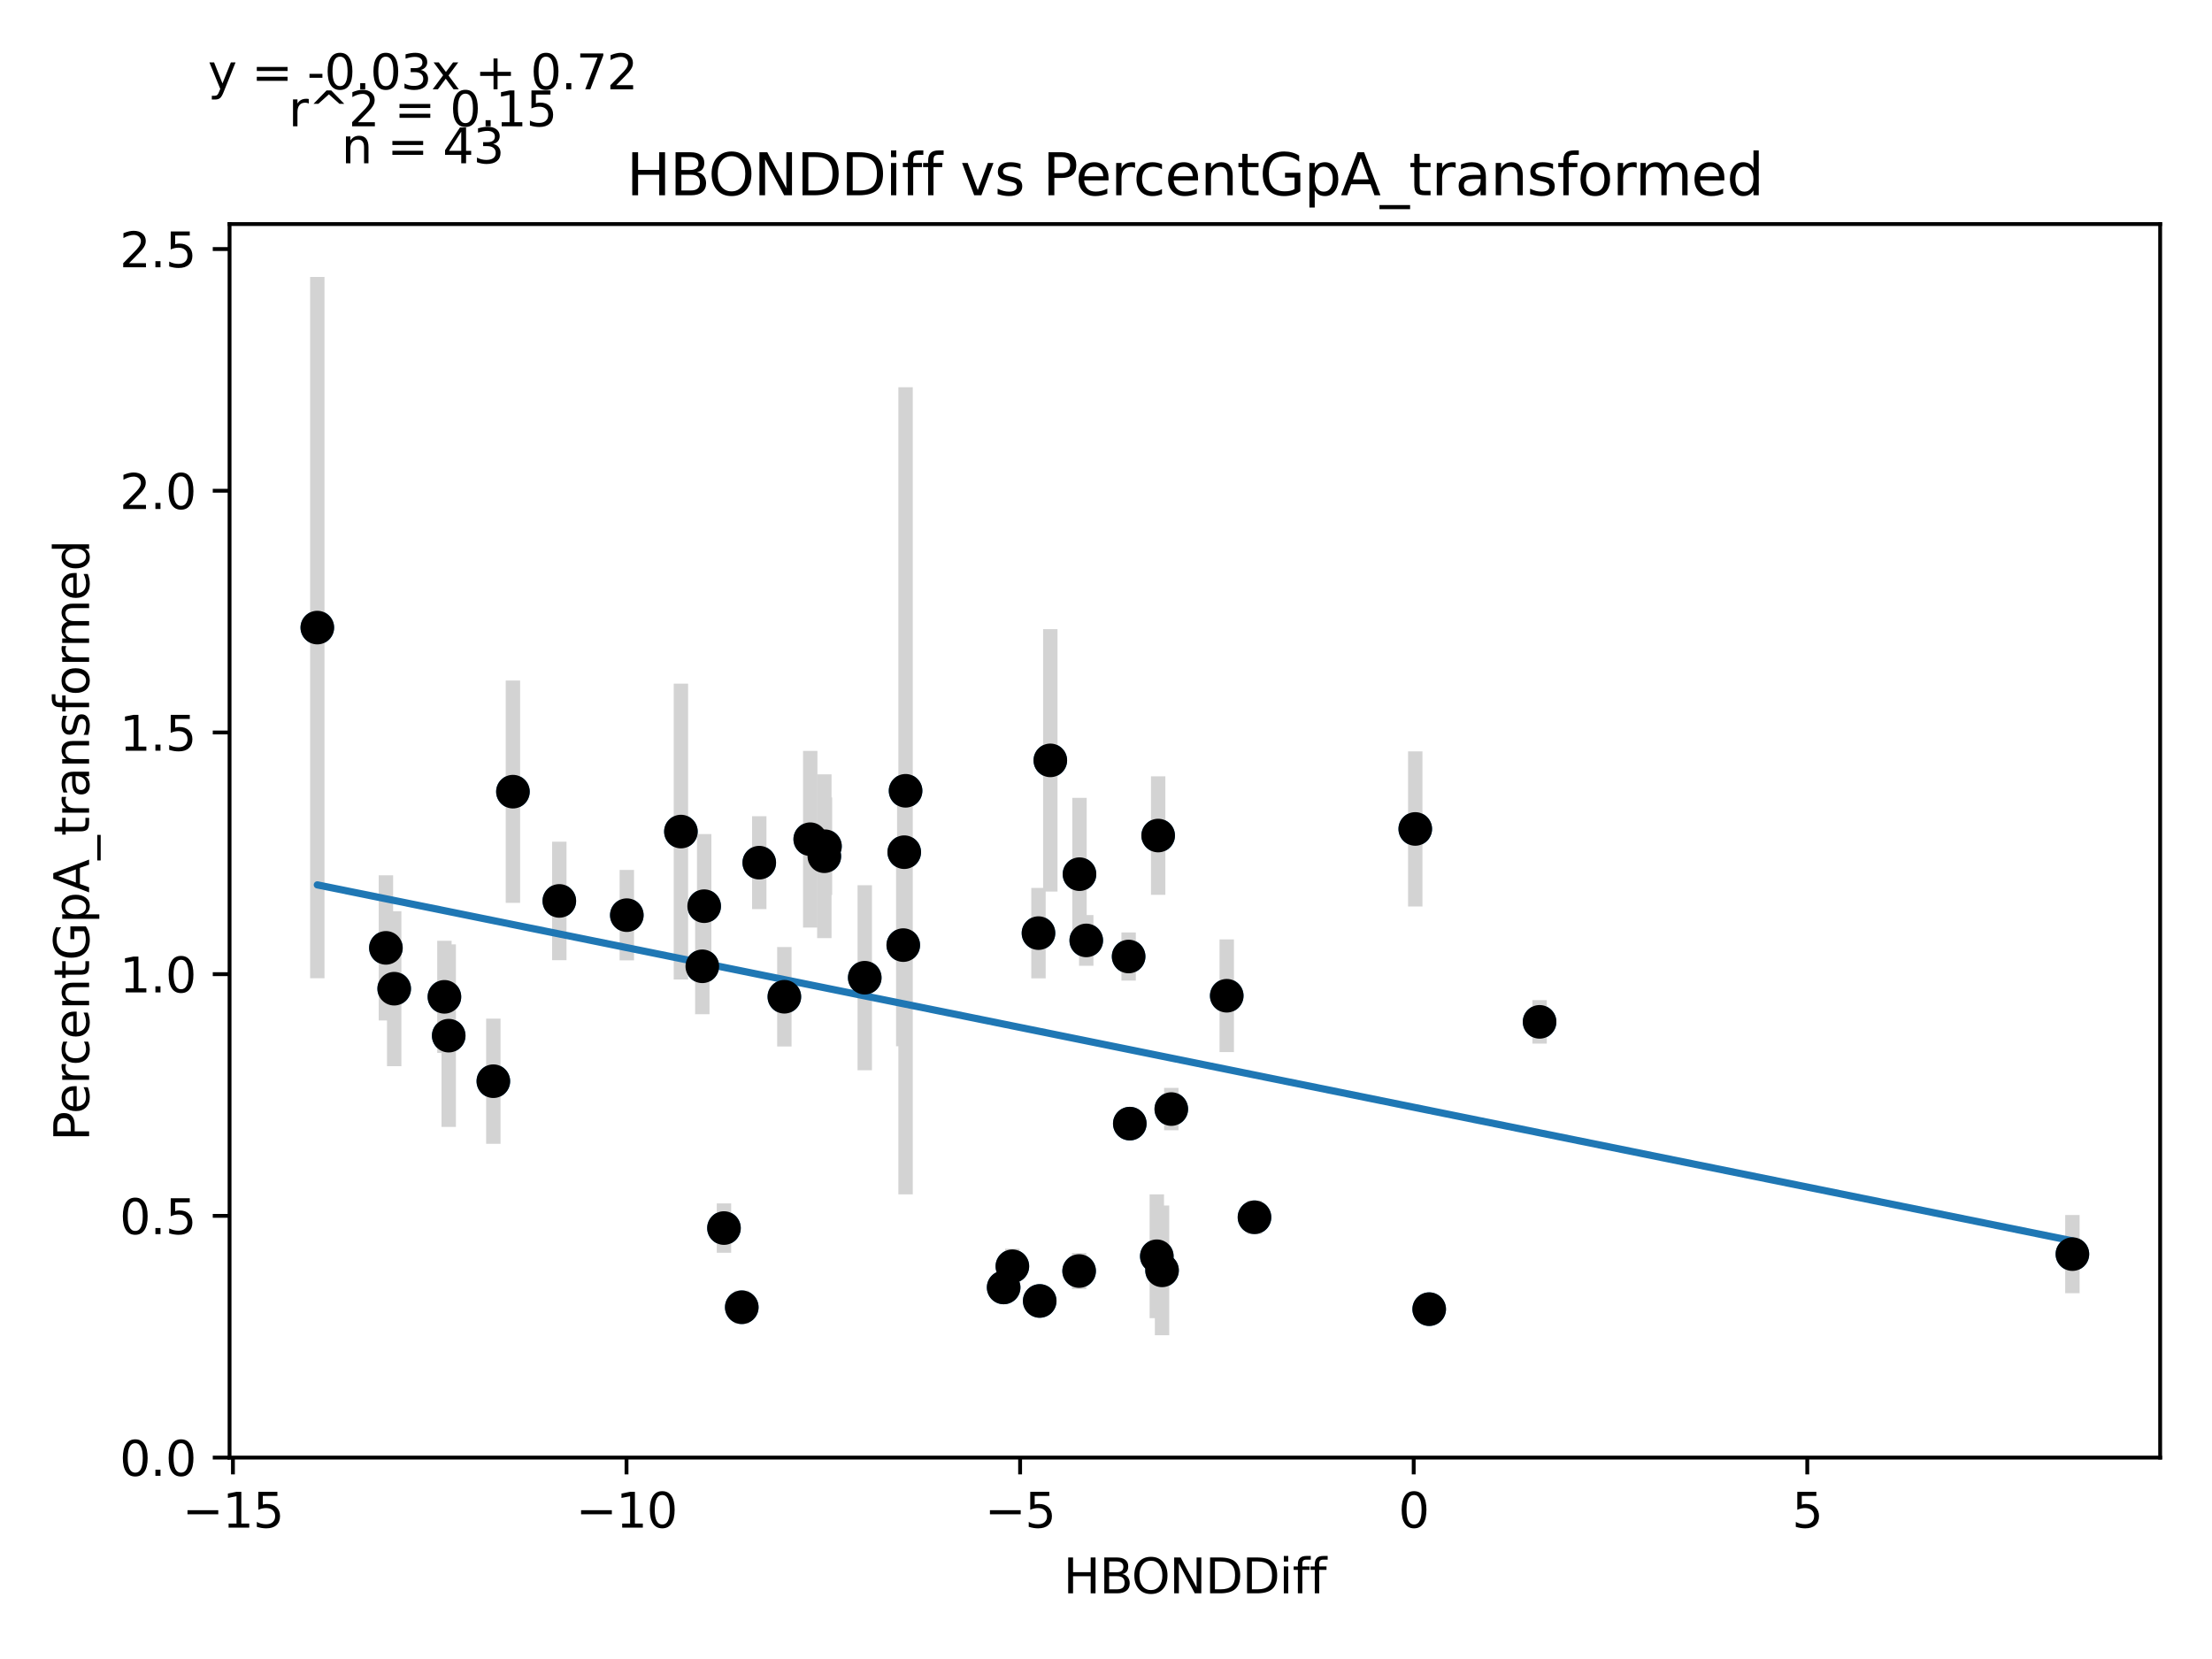 <?xml version="1.0" encoding="utf-8" standalone="no"?>
<!DOCTYPE svg PUBLIC "-//W3C//DTD SVG 1.1//EN"
  "http://www.w3.org/Graphics/SVG/1.1/DTD/svg11.dtd">
<svg xmlns:xlink="http://www.w3.org/1999/xlink" width="460.8pt" height="345.6pt" viewBox="0 0 460.8 345.6" xmlns="http://www.w3.org/2000/svg" version="1.1">
 <defs>
  <style type="text/css">*{stroke-linejoin: round; stroke-linecap: butt}</style>
 </defs>
 <g id="figure_1">
  <g id="patch_1">
   <path d="M 0 345.6 
L 460.8 345.6 
L 460.8 0 
L 0 0 
z
" style="fill: #ffffff"/>
  </g>
  <g id="axes_1">
   <g id="patch_2">
    <path d="M 47.821 303.64 
L 450 303.64 
L 450 46.676 
L 47.821 46.676 
z
" style="fill: #ffffff"/>
   </g>
   <g id="PathCollection_1">
    <defs>
     <path id="mb7fde8b8e9" d="M 0 3 
C 0.796 3 1.559 2.684 2.121 2.121 
C 2.684 1.559 3 0.796 3 0 
C 3 -0.796 2.684 -1.559 2.121 -2.121 
C 1.559 -2.684 0.796 -3 0 -3 
C -0.796 -3 -1.559 -2.684 -2.121 -2.121 
C -2.684 -1.559 -3 -0.796 -3 0 
C -3 0.796 -2.684 1.559 -2.121 2.121 
C -1.559 2.684 -0.796 3 0 3 
z
" style="stroke: #1f77b4"/>
    </defs>
    <g clip-path="url(#p8fa03432a5)">
     <use xlink:href="#mb7fde8b8e9" x="141.847" y="173.231" style="fill: #1f77b4; stroke: #1f77b4"/>
     <use xlink:href="#mb7fde8b8e9" x="82.118" y="205.964" style="fill: #1f77b4; stroke: #1f77b4"/>
     <use xlink:href="#mb7fde8b8e9" x="106.853" y="164.918" style="fill: #1f77b4; stroke: #1f77b4"/>
     <use xlink:href="#mb7fde8b8e9" x="146.693" y="188.775" style="fill: #1f77b4; stroke: #1f77b4"/>
     <use xlink:href="#mb7fde8b8e9" x="116.515" y="187.678" style="fill: #1f77b4; stroke: #1f77b4"/>
     <use xlink:href="#mb7fde8b8e9" x="171.858" y="176.288" style="fill: #1f77b4; stroke: #1f77b4"/>
     <use xlink:href="#mb7fde8b8e9" x="80.392" y="197.458" style="fill: #1f77b4; stroke: #1f77b4"/>
     <use xlink:href="#mb7fde8b8e9" x="226.287" y="195.906" style="fill: #1f77b4; stroke: #1f77b4"/>
     <use xlink:href="#mb7fde8b8e9" x="92.58" y="207.659" style="fill: #1f77b4; stroke: #1f77b4"/>
     <use xlink:href="#mb7fde8b8e9" x="188.371" y="177.527" style="fill: #1f77b4; stroke: #1f77b4"/>
     <use xlink:href="#mb7fde8b8e9" x="66.102" y="130.738" style="fill: #1f77b4; stroke: #1f77b4"/>
     <use xlink:href="#mb7fde8b8e9" x="180.142" y="203.677" style="fill: #1f77b4; stroke: #1f77b4"/>
     <use xlink:href="#mb7fde8b8e9" x="158.167" y="179.711" style="fill: #1f77b4; stroke: #1f77b4"/>
     <use xlink:href="#mb7fde8b8e9" x="93.474" y="215.747" style="fill: #1f77b4; stroke: #1f77b4"/>
     <use xlink:href="#mb7fde8b8e9" x="168.786" y="174.824" style="fill: #1f77b4; stroke: #1f77b4"/>
     <use xlink:href="#mb7fde8b8e9" x="163.395" y="207.642" style="fill: #1f77b4; stroke: #1f77b4"/>
     <use xlink:href="#mb7fde8b8e9" x="154.525" y="272.323" style="fill: #1f77b4; stroke: #1f77b4"/>
     <use xlink:href="#mb7fde8b8e9" x="218.801" y="158.4" style="fill: #1f77b4; stroke: #1f77b4"/>
     <use xlink:href="#mb7fde8b8e9" x="216.335" y="194.386" style="fill: #1f77b4; stroke: #1f77b4"/>
     <use xlink:href="#mb7fde8b8e9" x="171.723" y="178.369" style="fill: #1f77b4; stroke: #1f77b4"/>
     <use xlink:href="#mb7fde8b8e9" x="188.166" y="196.883" style="fill: #1f77b4; stroke: #1f77b4"/>
     <use xlink:href="#mb7fde8b8e9" x="210.895" y="263.784" style="fill: #1f77b4; stroke: #1f77b4"/>
     <use xlink:href="#mb7fde8b8e9" x="235.112" y="199.258" style="fill: #1f77b4; stroke: #1f77b4"/>
     <use xlink:href="#mb7fde8b8e9" x="130.577" y="190.644" style="fill: #1f77b4; stroke: #1f77b4"/>
     <use xlink:href="#mb7fde8b8e9" x="146.303" y="201.298" style="fill: #1f77b4; stroke: #1f77b4"/>
     <use xlink:href="#mb7fde8b8e9" x="224.877" y="182.106" style="fill: #1f77b4; stroke: #1f77b4"/>
     <use xlink:href="#mb7fde8b8e9" x="241.267" y="174.061" style="fill: #1f77b4; stroke: #1f77b4"/>
     <use xlink:href="#mb7fde8b8e9" x="188.648" y="164.737" style="fill: #1f77b4; stroke: #1f77b4"/>
     <use xlink:href="#mb7fde8b8e9" x="244.002" y="231.039" style="fill: #1f77b4; stroke: #1f77b4"/>
     <use xlink:href="#mb7fde8b8e9" x="431.719" y="261.255" style="fill: #1f77b4; stroke: #1f77b4"/>
     <use xlink:href="#mb7fde8b8e9" x="320.723" y="212.872" style="fill: #1f77b4; stroke: #1f77b4"/>
     <use xlink:href="#mb7fde8b8e9" x="294.825" y="172.685" style="fill: #1f77b4; stroke: #1f77b4"/>
     <use xlink:href="#mb7fde8b8e9" x="102.772" y="225.235" style="fill: #1f77b4; stroke: #1f77b4"/>
     <use xlink:href="#mb7fde8b8e9" x="150.815" y="255.829" style="fill: #1f77b4; stroke: #1f77b4"/>
     <use xlink:href="#mb7fde8b8e9" x="209.078" y="268.201" style="fill: #1f77b4; stroke: #1f77b4"/>
     <use xlink:href="#mb7fde8b8e9" x="216.59" y="271.013" style="fill: #1f77b4; stroke: #1f77b4"/>
     <use xlink:href="#mb7fde8b8e9" x="224.801" y="264.78" style="fill: #1f77b4; stroke: #1f77b4"/>
     <use xlink:href="#mb7fde8b8e9" x="235.358" y="234.073" style="fill: #1f77b4; stroke: #1f77b4"/>
     <use xlink:href="#mb7fde8b8e9" x="261.333" y="253.579" style="fill: #1f77b4; stroke: #1f77b4"/>
     <use xlink:href="#mb7fde8b8e9" x="242.075" y="264.639" style="fill: #1f77b4; stroke: #1f77b4"/>
     <use xlink:href="#mb7fde8b8e9" x="297.727" y="272.722" style="fill: #1f77b4; stroke: #1f77b4"/>
     <use xlink:href="#mb7fde8b8e9" x="240.986" y="261.701" style="fill: #1f77b4; stroke: #1f77b4"/>
     <use xlink:href="#mb7fde8b8e9" x="255.553" y="207.432" style="fill: #1f77b4; stroke: #1f77b4"/>
    </g>
   </g>
   <g id="matplotlib.axis_1">
    <g id="xtick_1">
     <g id="line2d_1">
      <defs>
       <path id="m2a3394498b" d="M 0 0 
L 0 3.5 
" style="stroke: #000000; stroke-width: 0.8"/>
      </defs>
      <g>
       <use xlink:href="#m2a3394498b" x="48.525" y="303.64" style="stroke: #000000; stroke-width: 0.8"/>
      </g>
     </g>
     <g id="text_1">
      <!-- −15 -->
      <g transform="translate(37.972 318.238)scale(0.1 -0.1)">
       <defs>
        <path id="DejaVuSans-2212" d="M 678 2272 
L 4684 2272 
L 4684 1741 
L 678 1741 
L 678 2272 
z
" transform="scale(0.016)"/>
        <path id="DejaVuSans-31" d="M 794 531 
L 1825 531 
L 1825 4091 
L 703 3866 
L 703 4441 
L 1819 4666 
L 2450 4666 
L 2450 531 
L 3481 531 
L 3481 0 
L 794 0 
L 794 531 
z
" transform="scale(0.016)"/>
        <path id="DejaVuSans-35" d="M 691 4666 
L 3169 4666 
L 3169 4134 
L 1269 4134 
L 1269 2991 
Q 1406 3038 1543 3061 
Q 1681 3084 1819 3084 
Q 2600 3084 3056 2656 
Q 3513 2228 3513 1497 
Q 3513 744 3044 326 
Q 2575 -91 1722 -91 
Q 1428 -91 1123 -41 
Q 819 9 494 109 
L 494 744 
Q 775 591 1075 516 
Q 1375 441 1709 441 
Q 2250 441 2565 725 
Q 2881 1009 2881 1497 
Q 2881 1984 2565 2268 
Q 2250 2553 1709 2553 
Q 1456 2553 1204 2497 
Q 953 2441 691 2322 
L 691 4666 
z
" transform="scale(0.016)"/>
       </defs>
       <use xlink:href="#DejaVuSans-2212"/>
       <use xlink:href="#DejaVuSans-31" x="83.789"/>
       <use xlink:href="#DejaVuSans-35" x="147.412"/>
      </g>
     </g>
    </g>
    <g id="xtick_2">
     <g id="line2d_2">
      <g>
       <use xlink:href="#m2a3394498b" x="130.516" y="303.64" style="stroke: #000000; stroke-width: 0.8"/>
      </g>
     </g>
     <g id="text_2">
      <!-- −10 -->
      <g transform="translate(119.964 318.238)scale(0.1 -0.1)">
       <defs>
        <path id="DejaVuSans-30" d="M 2034 4250 
Q 1547 4250 1301 3770 
Q 1056 3291 1056 2328 
Q 1056 1369 1301 889 
Q 1547 409 2034 409 
Q 2525 409 2770 889 
Q 3016 1369 3016 2328 
Q 3016 3291 2770 3770 
Q 2525 4250 2034 4250 
z
M 2034 4750 
Q 2819 4750 3233 4129 
Q 3647 3509 3647 2328 
Q 3647 1150 3233 529 
Q 2819 -91 2034 -91 
Q 1250 -91 836 529 
Q 422 1150 422 2328 
Q 422 3509 836 4129 
Q 1250 4750 2034 4750 
z
" transform="scale(0.016)"/>
       </defs>
       <use xlink:href="#DejaVuSans-2212"/>
       <use xlink:href="#DejaVuSans-31" x="83.789"/>
       <use xlink:href="#DejaVuSans-30" x="147.412"/>
      </g>
     </g>
    </g>
    <g id="xtick_3">
     <g id="line2d_3">
      <g>
       <use xlink:href="#m2a3394498b" x="212.507" y="303.64" style="stroke: #000000; stroke-width: 0.8"/>
      </g>
     </g>
     <g id="text_3">
      <!-- −5 -->
      <g transform="translate(205.136 318.238)scale(0.1 -0.1)">
       <use xlink:href="#DejaVuSans-2212"/>
       <use xlink:href="#DejaVuSans-35" x="83.789"/>
      </g>
     </g>
    </g>
    <g id="xtick_4">
     <g id="line2d_4">
      <g>
       <use xlink:href="#m2a3394498b" x="294.499" y="303.64" style="stroke: #000000; stroke-width: 0.8"/>
      </g>
     </g>
     <g id="text_4">
      <!-- 0 -->
      <g transform="translate(291.317 318.238)scale(0.1 -0.1)">
       <use xlink:href="#DejaVuSans-30"/>
      </g>
     </g>
    </g>
    <g id="xtick_5">
     <g id="line2d_5">
      <g>
       <use xlink:href="#m2a3394498b" x="376.49" y="303.64" style="stroke: #000000; stroke-width: 0.8"/>
      </g>
     </g>
     <g id="text_5">
      <!-- 5 -->
      <g transform="translate(373.309 318.238)scale(0.1 -0.1)">
       <use xlink:href="#DejaVuSans-35"/>
      </g>
     </g>
    </g>
    <g id="text_6">
     <!-- HBONDDiff -->
     <g transform="translate(221.522 331.917)scale(0.1 -0.1)">
      <defs>
       <path id="DejaVuSans-48" d="M 628 4666 
L 1259 4666 
L 1259 2753 
L 3553 2753 
L 3553 4666 
L 4184 4666 
L 4184 0 
L 3553 0 
L 3553 2222 
L 1259 2222 
L 1259 0 
L 628 0 
L 628 4666 
z
" transform="scale(0.016)"/>
       <path id="DejaVuSans-42" d="M 1259 2228 
L 1259 519 
L 2272 519 
Q 2781 519 3026 730 
Q 3272 941 3272 1375 
Q 3272 1813 3026 2020 
Q 2781 2228 2272 2228 
L 1259 2228 
z
M 1259 4147 
L 1259 2741 
L 2194 2741 
Q 2656 2741 2882 2914 
Q 3109 3088 3109 3444 
Q 3109 3797 2882 3972 
Q 2656 4147 2194 4147 
L 1259 4147 
z
M 628 4666 
L 2241 4666 
Q 2963 4666 3353 4366 
Q 3744 4066 3744 3513 
Q 3744 3084 3544 2831 
Q 3344 2578 2956 2516 
Q 3422 2416 3680 2098 
Q 3938 1781 3938 1306 
Q 3938 681 3513 340 
Q 3088 0 2303 0 
L 628 0 
L 628 4666 
z
" transform="scale(0.016)"/>
       <path id="DejaVuSans-4f" d="M 2522 4238 
Q 1834 4238 1429 3725 
Q 1025 3213 1025 2328 
Q 1025 1447 1429 934 
Q 1834 422 2522 422 
Q 3209 422 3611 934 
Q 4013 1447 4013 2328 
Q 4013 3213 3611 3725 
Q 3209 4238 2522 4238 
z
M 2522 4750 
Q 3503 4750 4090 4092 
Q 4678 3434 4678 2328 
Q 4678 1225 4090 567 
Q 3503 -91 2522 -91 
Q 1538 -91 948 565 
Q 359 1222 359 2328 
Q 359 3434 948 4092 
Q 1538 4750 2522 4750 
z
" transform="scale(0.016)"/>
       <path id="DejaVuSans-4e" d="M 628 4666 
L 1478 4666 
L 3547 763 
L 3547 4666 
L 4159 4666 
L 4159 0 
L 3309 0 
L 1241 3903 
L 1241 0 
L 628 0 
L 628 4666 
z
" transform="scale(0.016)"/>
       <path id="DejaVuSans-44" d="M 1259 4147 
L 1259 519 
L 2022 519 
Q 2988 519 3436 956 
Q 3884 1394 3884 2338 
Q 3884 3275 3436 3711 
Q 2988 4147 2022 4147 
L 1259 4147 
z
M 628 4666 
L 1925 4666 
Q 3281 4666 3915 4102 
Q 4550 3538 4550 2338 
Q 4550 1131 3912 565 
Q 3275 0 1925 0 
L 628 0 
L 628 4666 
z
" transform="scale(0.016)"/>
       <path id="DejaVuSans-69" d="M 603 3500 
L 1178 3500 
L 1178 0 
L 603 0 
L 603 3500 
z
M 603 4863 
L 1178 4863 
L 1178 4134 
L 603 4134 
L 603 4863 
z
" transform="scale(0.016)"/>
       <path id="DejaVuSans-66" d="M 2375 4863 
L 2375 4384 
L 1825 4384 
Q 1516 4384 1395 4259 
Q 1275 4134 1275 3809 
L 1275 3500 
L 2222 3500 
L 2222 3053 
L 1275 3053 
L 1275 0 
L 697 0 
L 697 3053 
L 147 3053 
L 147 3500 
L 697 3500 
L 697 3744 
Q 697 4328 969 4595 
Q 1241 4863 1831 4863 
L 2375 4863 
z
" transform="scale(0.016)"/>
      </defs>
      <use xlink:href="#DejaVuSans-48"/>
      <use xlink:href="#DejaVuSans-42" x="75.195"/>
      <use xlink:href="#DejaVuSans-4f" x="142.049"/>
      <use xlink:href="#DejaVuSans-4e" x="220.76"/>
      <use xlink:href="#DejaVuSans-44" x="295.564"/>
      <use xlink:href="#DejaVuSans-44" x="372.566"/>
      <use xlink:href="#DejaVuSans-69" x="449.568"/>
      <use xlink:href="#DejaVuSans-66" x="477.352"/>
      <use xlink:href="#DejaVuSans-66" x="512.557"/>
     </g>
    </g>
   </g>
   <g id="matplotlib.axis_2">
    <g id="ytick_1">
     <g id="line2d_6">
      <defs>
       <path id="m5eb66d7b54" d="M 0 0 
L -3.5 0 
" style="stroke: #000000; stroke-width: 0.8"/>
      </defs>
      <g>
       <use xlink:href="#m5eb66d7b54" x="47.821" y="303.64" style="stroke: #000000; stroke-width: 0.8"/>
      </g>
     </g>
     <g id="text_7">
      <!-- 0.0 -->
      <g transform="translate(24.918 307.439)scale(0.1 -0.1)">
       <defs>
        <path id="DejaVuSans-2e" d="M 684 794 
L 1344 794 
L 1344 0 
L 684 0 
L 684 794 
z
" transform="scale(0.016)"/>
       </defs>
       <use xlink:href="#DejaVuSans-30"/>
       <use xlink:href="#DejaVuSans-2e" x="63.623"/>
       <use xlink:href="#DejaVuSans-30" x="95.41"/>
      </g>
     </g>
    </g>
    <g id="ytick_2">
     <g id="line2d_7">
      <g>
       <use xlink:href="#m5eb66d7b54" x="47.821" y="253.288" style="stroke: #000000; stroke-width: 0.8"/>
      </g>
     </g>
     <g id="text_8">
      <!-- 0.5 -->
      <g transform="translate(24.918 257.087)scale(0.1 -0.1)">
       <use xlink:href="#DejaVuSans-30"/>
       <use xlink:href="#DejaVuSans-2e" x="63.623"/>
       <use xlink:href="#DejaVuSans-35" x="95.41"/>
      </g>
     </g>
    </g>
    <g id="ytick_3">
     <g id="line2d_8">
      <g>
       <use xlink:href="#m5eb66d7b54" x="47.821" y="202.936" style="stroke: #000000; stroke-width: 0.8"/>
      </g>
     </g>
     <g id="text_9">
      <!-- 1.0 -->
      <g transform="translate(24.918 206.735)scale(0.1 -0.1)">
       <use xlink:href="#DejaVuSans-31"/>
       <use xlink:href="#DejaVuSans-2e" x="63.623"/>
       <use xlink:href="#DejaVuSans-30" x="95.41"/>
      </g>
     </g>
    </g>
    <g id="ytick_4">
     <g id="line2d_9">
      <g>
       <use xlink:href="#m5eb66d7b54" x="47.821" y="152.584" style="stroke: #000000; stroke-width: 0.8"/>
      </g>
     </g>
     <g id="text_10">
      <!-- 1.5 -->
      <g transform="translate(24.918 156.383)scale(0.1 -0.1)">
       <use xlink:href="#DejaVuSans-31"/>
       <use xlink:href="#DejaVuSans-2e" x="63.623"/>
       <use xlink:href="#DejaVuSans-35" x="95.41"/>
      </g>
     </g>
    </g>
    <g id="ytick_5">
     <g id="line2d_10">
      <g>
       <use xlink:href="#m5eb66d7b54" x="47.821" y="102.232" style="stroke: #000000; stroke-width: 0.8"/>
      </g>
     </g>
     <g id="text_11">
      <!-- 2.0 -->
      <g transform="translate(24.918 106.032)scale(0.1 -0.1)">
       <defs>
        <path id="DejaVuSans-32" d="M 1228 531 
L 3431 531 
L 3431 0 
L 469 0 
L 469 531 
Q 828 903 1448 1529 
Q 2069 2156 2228 2338 
Q 2531 2678 2651 2914 
Q 2772 3150 2772 3378 
Q 2772 3750 2511 3984 
Q 2250 4219 1831 4219 
Q 1534 4219 1204 4116 
Q 875 4013 500 3803 
L 500 4441 
Q 881 4594 1212 4672 
Q 1544 4750 1819 4750 
Q 2544 4750 2975 4387 
Q 3406 4025 3406 3419 
Q 3406 3131 3298 2873 
Q 3191 2616 2906 2266 
Q 2828 2175 2409 1742 
Q 1991 1309 1228 531 
z
" transform="scale(0.016)"/>
       </defs>
       <use xlink:href="#DejaVuSans-32"/>
       <use xlink:href="#DejaVuSans-2e" x="63.623"/>
       <use xlink:href="#DejaVuSans-30" x="95.41"/>
      </g>
     </g>
    </g>
    <g id="ytick_6">
     <g id="line2d_11">
      <g>
       <use xlink:href="#m5eb66d7b54" x="47.821" y="51.88" style="stroke: #000000; stroke-width: 0.8"/>
      </g>
     </g>
     <g id="text_12">
      <!-- 2.5 -->
      <g transform="translate(24.918 55.68)scale(0.1 -0.1)">
       <use xlink:href="#DejaVuSans-32"/>
       <use xlink:href="#DejaVuSans-2e" x="63.623"/>
       <use xlink:href="#DejaVuSans-35" x="95.41"/>
      </g>
     </g>
    </g>
    <g id="text_13">
     <!-- PercentGpA_transformed -->
     <g transform="translate(18.56 237.696)rotate(-90)scale(0.1 -0.1)">
      <defs>
       <path id="DejaVuSans-50" d="M 1259 4147 
L 1259 2394 
L 2053 2394 
Q 2494 2394 2734 2622 
Q 2975 2850 2975 3272 
Q 2975 3691 2734 3919 
Q 2494 4147 2053 4147 
L 1259 4147 
z
M 628 4666 
L 2053 4666 
Q 2838 4666 3239 4311 
Q 3641 3956 3641 3272 
Q 3641 2581 3239 2228 
Q 2838 1875 2053 1875 
L 1259 1875 
L 1259 0 
L 628 0 
L 628 4666 
z
" transform="scale(0.016)"/>
       <path id="DejaVuSans-65" d="M 3597 1894 
L 3597 1613 
L 953 1613 
Q 991 1019 1311 708 
Q 1631 397 2203 397 
Q 2534 397 2845 478 
Q 3156 559 3463 722 
L 3463 178 
Q 3153 47 2828 -22 
Q 2503 -91 2169 -91 
Q 1331 -91 842 396 
Q 353 884 353 1716 
Q 353 2575 817 3079 
Q 1281 3584 2069 3584 
Q 2775 3584 3186 3129 
Q 3597 2675 3597 1894 
z
M 3022 2063 
Q 3016 2534 2758 2815 
Q 2500 3097 2075 3097 
Q 1594 3097 1305 2825 
Q 1016 2553 972 2059 
L 3022 2063 
z
" transform="scale(0.016)"/>
       <path id="DejaVuSans-72" d="M 2631 2963 
Q 2534 3019 2420 3045 
Q 2306 3072 2169 3072 
Q 1681 3072 1420 2755 
Q 1159 2438 1159 1844 
L 1159 0 
L 581 0 
L 581 3500 
L 1159 3500 
L 1159 2956 
Q 1341 3275 1631 3429 
Q 1922 3584 2338 3584 
Q 2397 3584 2469 3576 
Q 2541 3569 2628 3553 
L 2631 2963 
z
" transform="scale(0.016)"/>
       <path id="DejaVuSans-63" d="M 3122 3366 
L 3122 2828 
Q 2878 2963 2633 3030 
Q 2388 3097 2138 3097 
Q 1578 3097 1268 2742 
Q 959 2388 959 1747 
Q 959 1106 1268 751 
Q 1578 397 2138 397 
Q 2388 397 2633 464 
Q 2878 531 3122 666 
L 3122 134 
Q 2881 22 2623 -34 
Q 2366 -91 2075 -91 
Q 1284 -91 818 406 
Q 353 903 353 1747 
Q 353 2603 823 3093 
Q 1294 3584 2113 3584 
Q 2378 3584 2631 3529 
Q 2884 3475 3122 3366 
z
" transform="scale(0.016)"/>
       <path id="DejaVuSans-6e" d="M 3513 2113 
L 3513 0 
L 2938 0 
L 2938 2094 
Q 2938 2591 2744 2837 
Q 2550 3084 2163 3084 
Q 1697 3084 1428 2787 
Q 1159 2491 1159 1978 
L 1159 0 
L 581 0 
L 581 3500 
L 1159 3500 
L 1159 2956 
Q 1366 3272 1645 3428 
Q 1925 3584 2291 3584 
Q 2894 3584 3203 3211 
Q 3513 2838 3513 2113 
z
" transform="scale(0.016)"/>
       <path id="DejaVuSans-74" d="M 1172 4494 
L 1172 3500 
L 2356 3500 
L 2356 3053 
L 1172 3053 
L 1172 1153 
Q 1172 725 1289 603 
Q 1406 481 1766 481 
L 2356 481 
L 2356 0 
L 1766 0 
Q 1100 0 847 248 
Q 594 497 594 1153 
L 594 3053 
L 172 3053 
L 172 3500 
L 594 3500 
L 594 4494 
L 1172 4494 
z
" transform="scale(0.016)"/>
       <path id="DejaVuSans-47" d="M 3809 666 
L 3809 1919 
L 2778 1919 
L 2778 2438 
L 4434 2438 
L 4434 434 
Q 4069 175 3628 42 
Q 3188 -91 2688 -91 
Q 1594 -91 976 548 
Q 359 1188 359 2328 
Q 359 3472 976 4111 
Q 1594 4750 2688 4750 
Q 3144 4750 3555 4637 
Q 3966 4525 4313 4306 
L 4313 3634 
Q 3963 3931 3569 4081 
Q 3175 4231 2741 4231 
Q 1884 4231 1454 3753 
Q 1025 3275 1025 2328 
Q 1025 1384 1454 906 
Q 1884 428 2741 428 
Q 3075 428 3337 486 
Q 3600 544 3809 666 
z
" transform="scale(0.016)"/>
       <path id="DejaVuSans-70" d="M 1159 525 
L 1159 -1331 
L 581 -1331 
L 581 3500 
L 1159 3500 
L 1159 2969 
Q 1341 3281 1617 3432 
Q 1894 3584 2278 3584 
Q 2916 3584 3314 3078 
Q 3713 2572 3713 1747 
Q 3713 922 3314 415 
Q 2916 -91 2278 -91 
Q 1894 -91 1617 61 
Q 1341 213 1159 525 
z
M 3116 1747 
Q 3116 2381 2855 2742 
Q 2594 3103 2138 3103 
Q 1681 3103 1420 2742 
Q 1159 2381 1159 1747 
Q 1159 1113 1420 752 
Q 1681 391 2138 391 
Q 2594 391 2855 752 
Q 3116 1113 3116 1747 
z
" transform="scale(0.016)"/>
       <path id="DejaVuSans-41" d="M 2188 4044 
L 1331 1722 
L 3047 1722 
L 2188 4044 
z
M 1831 4666 
L 2547 4666 
L 4325 0 
L 3669 0 
L 3244 1197 
L 1141 1197 
L 716 0 
L 50 0 
L 1831 4666 
z
" transform="scale(0.016)"/>
       <path id="DejaVuSans-5f" d="M 3263 -1063 
L 3263 -1509 
L -63 -1509 
L -63 -1063 
L 3263 -1063 
z
" transform="scale(0.016)"/>
       <path id="DejaVuSans-61" d="M 2194 1759 
Q 1497 1759 1228 1600 
Q 959 1441 959 1056 
Q 959 750 1161 570 
Q 1363 391 1709 391 
Q 2188 391 2477 730 
Q 2766 1069 2766 1631 
L 2766 1759 
L 2194 1759 
z
M 3341 1997 
L 3341 0 
L 2766 0 
L 2766 531 
Q 2569 213 2275 61 
Q 1981 -91 1556 -91 
Q 1019 -91 701 211 
Q 384 513 384 1019 
Q 384 1609 779 1909 
Q 1175 2209 1959 2209 
L 2766 2209 
L 2766 2266 
Q 2766 2663 2505 2880 
Q 2244 3097 1772 3097 
Q 1472 3097 1187 3025 
Q 903 2953 641 2809 
L 641 3341 
Q 956 3463 1253 3523 
Q 1550 3584 1831 3584 
Q 2591 3584 2966 3190 
Q 3341 2797 3341 1997 
z
" transform="scale(0.016)"/>
       <path id="DejaVuSans-73" d="M 2834 3397 
L 2834 2853 
Q 2591 2978 2328 3040 
Q 2066 3103 1784 3103 
Q 1356 3103 1142 2972 
Q 928 2841 928 2578 
Q 928 2378 1081 2264 
Q 1234 2150 1697 2047 
L 1894 2003 
Q 2506 1872 2764 1633 
Q 3022 1394 3022 966 
Q 3022 478 2636 193 
Q 2250 -91 1575 -91 
Q 1294 -91 989 -36 
Q 684 19 347 128 
L 347 722 
Q 666 556 975 473 
Q 1284 391 1588 391 
Q 1994 391 2212 530 
Q 2431 669 2431 922 
Q 2431 1156 2273 1281 
Q 2116 1406 1581 1522 
L 1381 1569 
Q 847 1681 609 1914 
Q 372 2147 372 2553 
Q 372 3047 722 3315 
Q 1072 3584 1716 3584 
Q 2034 3584 2315 3537 
Q 2597 3491 2834 3397 
z
" transform="scale(0.016)"/>
       <path id="DejaVuSans-6f" d="M 1959 3097 
Q 1497 3097 1228 2736 
Q 959 2375 959 1747 
Q 959 1119 1226 758 
Q 1494 397 1959 397 
Q 2419 397 2687 759 
Q 2956 1122 2956 1747 
Q 2956 2369 2687 2733 
Q 2419 3097 1959 3097 
z
M 1959 3584 
Q 2709 3584 3137 3096 
Q 3566 2609 3566 1747 
Q 3566 888 3137 398 
Q 2709 -91 1959 -91 
Q 1206 -91 779 398 
Q 353 888 353 1747 
Q 353 2609 779 3096 
Q 1206 3584 1959 3584 
z
" transform="scale(0.016)"/>
       <path id="DejaVuSans-6d" d="M 3328 2828 
Q 3544 3216 3844 3400 
Q 4144 3584 4550 3584 
Q 5097 3584 5394 3201 
Q 5691 2819 5691 2113 
L 5691 0 
L 5113 0 
L 5113 2094 
Q 5113 2597 4934 2840 
Q 4756 3084 4391 3084 
Q 3944 3084 3684 2787 
Q 3425 2491 3425 1978 
L 3425 0 
L 2847 0 
L 2847 2094 
Q 2847 2600 2669 2842 
Q 2491 3084 2119 3084 
Q 1678 3084 1418 2786 
Q 1159 2488 1159 1978 
L 1159 0 
L 581 0 
L 581 3500 
L 1159 3500 
L 1159 2956 
Q 1356 3278 1631 3431 
Q 1906 3584 2284 3584 
Q 2666 3584 2933 3390 
Q 3200 3197 3328 2828 
z
" transform="scale(0.016)"/>
       <path id="DejaVuSans-64" d="M 2906 2969 
L 2906 4863 
L 3481 4863 
L 3481 0 
L 2906 0 
L 2906 525 
Q 2725 213 2448 61 
Q 2172 -91 1784 -91 
Q 1150 -91 751 415 
Q 353 922 353 1747 
Q 353 2572 751 3078 
Q 1150 3584 1784 3584 
Q 2172 3584 2448 3432 
Q 2725 3281 2906 2969 
z
M 947 1747 
Q 947 1113 1208 752 
Q 1469 391 1925 391 
Q 2381 391 2643 752 
Q 2906 1113 2906 1747 
Q 2906 2381 2643 2742 
Q 2381 3103 1925 3103 
Q 1469 3103 1208 2742 
Q 947 2381 947 1747 
z
" transform="scale(0.016)"/>
      </defs>
      <use xlink:href="#DejaVuSans-50"/>
      <use xlink:href="#DejaVuSans-65" x="56.678"/>
      <use xlink:href="#DejaVuSans-72" x="118.201"/>
      <use xlink:href="#DejaVuSans-63" x="157.064"/>
      <use xlink:href="#DejaVuSans-65" x="212.045"/>
      <use xlink:href="#DejaVuSans-6e" x="273.568"/>
      <use xlink:href="#DejaVuSans-74" x="336.947"/>
      <use xlink:href="#DejaVuSans-47" x="376.156"/>
      <use xlink:href="#DejaVuSans-70" x="453.646"/>
      <use xlink:href="#DejaVuSans-41" x="517.123"/>
      <use xlink:href="#DejaVuSans-5f" x="585.531"/>
      <use xlink:href="#DejaVuSans-74" x="635.531"/>
      <use xlink:href="#DejaVuSans-72" x="674.74"/>
      <use xlink:href="#DejaVuSans-61" x="715.854"/>
      <use xlink:href="#DejaVuSans-6e" x="777.133"/>
      <use xlink:href="#DejaVuSans-73" x="840.512"/>
      <use xlink:href="#DejaVuSans-66" x="892.611"/>
      <use xlink:href="#DejaVuSans-6f" x="927.816"/>
      <use xlink:href="#DejaVuSans-72" x="988.998"/>
      <use xlink:href="#DejaVuSans-6d" x="1028.361"/>
      <use xlink:href="#DejaVuSans-65" x="1125.773"/>
      <use xlink:href="#DejaVuSans-64" x="1187.297"/>
     </g>
    </g>
   </g>
   <g id="LineCollection_1">
    <path d="M 141.847 204.048 
L 141.847 142.414 
" clip-path="url(#p8fa03432a5)" style="fill: none; stroke: #d3d3d3; stroke-width: 3"/>
    <path d="M 82.118 222.109 
L 82.118 189.819 
" clip-path="url(#p8fa03432a5)" style="fill: none; stroke: #d3d3d3; stroke-width: 3"/>
    <path d="M 106.853 188.075 
L 106.853 141.761 
" clip-path="url(#p8fa03432a5)" style="fill: none; stroke: #d3d3d3; stroke-width: 3"/>
    <path d="M 146.693 203.793 
L 146.693 173.757 
" clip-path="url(#p8fa03432a5)" style="fill: none; stroke: #d3d3d3; stroke-width: 3"/>
    <path d="M 116.515 200.018 
L 116.515 175.338 
" clip-path="url(#p8fa03432a5)" style="fill: none; stroke: #d3d3d3; stroke-width: 3"/>
    <path d="M 171.858 186.456 
L 171.858 166.12 
" clip-path="url(#p8fa03432a5)" style="fill: none; stroke: #d3d3d3; stroke-width: 3"/>
    <path d="M 80.392 212.58 
L 80.392 182.336 
" clip-path="url(#p8fa03432a5)" style="fill: none; stroke: #d3d3d3; stroke-width: 3"/>
    <path d="M 226.287 201.192 
L 226.287 190.62 
" clip-path="url(#p8fa03432a5)" style="fill: none; stroke: #d3d3d3; stroke-width: 3"/>
    <path d="M 92.58 219.338 
L 92.58 195.98 
" clip-path="url(#p8fa03432a5)" style="fill: none; stroke: #d3d3d3; stroke-width: 3"/>
    <path d="M 188.371 192.524 
L 188.371 162.53 
" clip-path="url(#p8fa03432a5)" style="fill: none; stroke: #d3d3d3; stroke-width: 3"/>
    <path d="M 66.102 203.779 
L 66.102 57.698 
" clip-path="url(#p8fa03432a5)" style="fill: none; stroke: #d3d3d3; stroke-width: 3"/>
    <path d="M 180.142 222.951 
L 180.142 184.403 
" clip-path="url(#p8fa03432a5)" style="fill: none; stroke: #d3d3d3; stroke-width: 3"/>
    <path d="M 158.167 189.388 
L 158.167 170.034 
" clip-path="url(#p8fa03432a5)" style="fill: none; stroke: #d3d3d3; stroke-width: 3"/>
    <path d="M 93.474 234.76 
L 93.474 196.734 
" clip-path="url(#p8fa03432a5)" style="fill: none; stroke: #d3d3d3; stroke-width: 3"/>
    <path d="M 168.786 193.227 
L 168.786 156.422 
" clip-path="url(#p8fa03432a5)" style="fill: none; stroke: #d3d3d3; stroke-width: 3"/>
    <path d="M 163.395 217.996 
L 163.395 197.288 
" clip-path="url(#p8fa03432a5)" style="fill: none; stroke: #d3d3d3; stroke-width: 3"/>
    <path d="M 154.525 275.788 
L 154.525 268.858 
" clip-path="url(#p8fa03432a5)" style="fill: none; stroke: #d3d3d3; stroke-width: 3"/>
    <path d="M 218.801 185.737 
L 218.801 131.063 
" clip-path="url(#p8fa03432a5)" style="fill: none; stroke: #d3d3d3; stroke-width: 3"/>
    <path d="M 216.335 203.807 
L 216.335 184.965 
" clip-path="url(#p8fa03432a5)" style="fill: none; stroke: #d3d3d3; stroke-width: 3"/>
    <path d="M 171.723 195.428 
L 171.723 161.309 
" clip-path="url(#p8fa03432a5)" style="fill: none; stroke: #d3d3d3; stroke-width: 3"/>
    <path d="M 188.166 217.946 
L 188.166 175.819 
" clip-path="url(#p8fa03432a5)" style="fill: none; stroke: #d3d3d3; stroke-width: 3"/>
    <path d="M 210.895 267.447 
L 210.895 260.122 
" clip-path="url(#p8fa03432a5)" style="fill: none; stroke: #d3d3d3; stroke-width: 3"/>
    <path d="M 235.112 204.272 
L 235.112 194.244 
" clip-path="url(#p8fa03432a5)" style="fill: none; stroke: #d3d3d3; stroke-width: 3"/>
    <path d="M 130.577 200.064 
L 130.577 181.224 
" clip-path="url(#p8fa03432a5)" style="fill: none; stroke: #d3d3d3; stroke-width: 3"/>
    <path d="M 146.303 211.281 
L 146.303 191.316 
" clip-path="url(#p8fa03432a5)" style="fill: none; stroke: #d3d3d3; stroke-width: 3"/>
    <path d="M 224.877 198.004 
L 224.877 166.209 
" clip-path="url(#p8fa03432a5)" style="fill: none; stroke: #d3d3d3; stroke-width: 3"/>
    <path d="M 241.267 186.406 
L 241.267 161.716 
" clip-path="url(#p8fa03432a5)" style="fill: none; stroke: #d3d3d3; stroke-width: 3"/>
    <path d="M 188.648 248.806 
L 188.648 80.669 
" clip-path="url(#p8fa03432a5)" style="fill: none; stroke: #d3d3d3; stroke-width: 3"/>
    <path d="M 244.002 235.452 
L 244.002 226.625 
" clip-path="url(#p8fa03432a5)" style="fill: none; stroke: #d3d3d3; stroke-width: 3"/>
    <path d="M 431.719 269.406 
L 431.719 253.105 
" clip-path="url(#p8fa03432a5)" style="fill: none; stroke: #d3d3d3; stroke-width: 3"/>
    <path d="M 320.723 217.399 
L 320.723 208.345 
" clip-path="url(#p8fa03432a5)" style="fill: none; stroke: #d3d3d3; stroke-width: 3"/>
    <path d="M 294.825 188.845 
L 294.825 156.524 
" clip-path="url(#p8fa03432a5)" style="fill: none; stroke: #d3d3d3; stroke-width: 3"/>
    <path d="M 102.772 238.272 
L 102.772 212.197 
" clip-path="url(#p8fa03432a5)" style="fill: none; stroke: #d3d3d3; stroke-width: 3"/>
    <path d="M 150.815 260.975 
L 150.815 250.683 
" clip-path="url(#p8fa03432a5)" style="fill: none; stroke: #d3d3d3; stroke-width: 3"/>
    <path d="M 209.078 271.195 
L 209.078 265.207 
" clip-path="url(#p8fa03432a5)" style="fill: none; stroke: #d3d3d3; stroke-width: 3"/>
    <path d="M 216.59 272.472 
L 216.59 269.553 
" clip-path="url(#p8fa03432a5)" style="fill: none; stroke: #d3d3d3; stroke-width: 3"/>
    <path d="M 224.801 268.532 
L 224.801 261.029 
" clip-path="url(#p8fa03432a5)" style="fill: none; stroke: #d3d3d3; stroke-width: 3"/>
    <path d="M 235.358 234.552 
L 235.358 233.595 
" clip-path="url(#p8fa03432a5)" style="fill: none; stroke: #d3d3d3; stroke-width: 3"/>
    <path d="M 261.333 257.055 
L 261.333 250.104 
" clip-path="url(#p8fa03432a5)" style="fill: none; stroke: #d3d3d3; stroke-width: 3"/>
    <path d="M 242.075 278.153 
L 242.075 251.125 
" clip-path="url(#p8fa03432a5)" style="fill: none; stroke: #d3d3d3; stroke-width: 3"/>
    <path d="M 297.727 275.862 
L 297.727 269.582 
" clip-path="url(#p8fa03432a5)" style="fill: none; stroke: #d3d3d3; stroke-width: 3"/>
    <path d="M 240.986 274.6 
L 240.986 248.802 
" clip-path="url(#p8fa03432a5)" style="fill: none; stroke: #d3d3d3; stroke-width: 3"/>
    <path d="M 255.553 219.163 
L 255.553 195.7 
" clip-path="url(#p8fa03432a5)" style="fill: none; stroke: #d3d3d3; stroke-width: 3"/>
   </g>
   <g id="line2d_12">
    <path d="M 141.847 199.699 
L 82.118 187.585 
L 106.853 192.602 
L 146.693 200.682 
L 116.515 194.561 
L 171.858 205.786 
L 80.392 187.234 
L 226.287 216.825 
L 92.58 189.707 
L 188.371 209.135 
L 66.102 184.336 
L 180.142 207.466 
L 158.167 203.009 
L 93.474 189.888 
L 168.786 205.163 
L 163.395 204.069 
L 154.525 202.27 
L 218.801 215.307 
L 216.335 214.807 
L 171.723 205.759 
L 188.166 209.094 
L 210.895 213.704 
L 235.112 218.615 
L 130.577 197.413 
L 146.303 200.603 
L 224.877 216.539 
L 241.267 219.864 
L 188.648 209.191 
L 244.002 220.418 
L 431.719 258.492 
L 320.723 235.979 
L 294.825 230.726 
L 102.772 191.774 
L 150.815 201.518 
L 209.078 213.335 
L 216.59 214.859 
L 224.801 216.524 
L 235.358 218.665 
L 261.333 223.934 
L 242.075 220.028 
L 297.727 231.315 
L 240.986 219.807 
L 255.553 222.761 
" clip-path="url(#p8fa03432a5)" style="fill: none; stroke: #1f77b4; stroke-width: 1.5; stroke-linecap: square"/>
   </g>
   <g id="line2d_13">
    <defs>
     <path id="m2bb3b02afc" d="M 0 3 
C 0.796 3 1.559 2.684 2.121 2.121 
C 2.684 1.559 3 0.796 3 0 
C 3 -0.796 2.684 -1.559 2.121 -2.121 
C 1.559 -2.684 0.796 -3 0 -3 
C -0.796 -3 -1.559 -2.684 -2.121 -2.121 
C -2.684 -1.559 -3 -0.796 -3 0 
C -3 0.796 -2.684 1.559 -2.121 2.121 
C -1.559 2.684 -0.796 3 0 3 
z
" style="stroke: #000000"/>
    </defs>
    <g clip-path="url(#p8fa03432a5)">
     <use xlink:href="#m2bb3b02afc" x="141.847" y="173.231" style="stroke: #000000"/>
     <use xlink:href="#m2bb3b02afc" x="82.118" y="205.964" style="stroke: #000000"/>
     <use xlink:href="#m2bb3b02afc" x="106.853" y="164.918" style="stroke: #000000"/>
     <use xlink:href="#m2bb3b02afc" x="146.693" y="188.775" style="stroke: #000000"/>
     <use xlink:href="#m2bb3b02afc" x="116.515" y="187.678" style="stroke: #000000"/>
     <use xlink:href="#m2bb3b02afc" x="171.858" y="176.288" style="stroke: #000000"/>
     <use xlink:href="#m2bb3b02afc" x="80.392" y="197.458" style="stroke: #000000"/>
     <use xlink:href="#m2bb3b02afc" x="226.287" y="195.906" style="stroke: #000000"/>
     <use xlink:href="#m2bb3b02afc" x="92.58" y="207.659" style="stroke: #000000"/>
     <use xlink:href="#m2bb3b02afc" x="188.371" y="177.527" style="stroke: #000000"/>
     <use xlink:href="#m2bb3b02afc" x="66.102" y="130.738" style="stroke: #000000"/>
     <use xlink:href="#m2bb3b02afc" x="180.142" y="203.677" style="stroke: #000000"/>
     <use xlink:href="#m2bb3b02afc" x="158.167" y="179.711" style="stroke: #000000"/>
     <use xlink:href="#m2bb3b02afc" x="93.474" y="215.747" style="stroke: #000000"/>
     <use xlink:href="#m2bb3b02afc" x="168.786" y="174.824" style="stroke: #000000"/>
     <use xlink:href="#m2bb3b02afc" x="163.395" y="207.642" style="stroke: #000000"/>
     <use xlink:href="#m2bb3b02afc" x="154.525" y="272.323" style="stroke: #000000"/>
     <use xlink:href="#m2bb3b02afc" x="218.801" y="158.4" style="stroke: #000000"/>
     <use xlink:href="#m2bb3b02afc" x="216.335" y="194.386" style="stroke: #000000"/>
     <use xlink:href="#m2bb3b02afc" x="171.723" y="178.369" style="stroke: #000000"/>
     <use xlink:href="#m2bb3b02afc" x="188.166" y="196.883" style="stroke: #000000"/>
     <use xlink:href="#m2bb3b02afc" x="210.895" y="263.784" style="stroke: #000000"/>
     <use xlink:href="#m2bb3b02afc" x="235.112" y="199.258" style="stroke: #000000"/>
     <use xlink:href="#m2bb3b02afc" x="130.577" y="190.644" style="stroke: #000000"/>
     <use xlink:href="#m2bb3b02afc" x="146.303" y="201.298" style="stroke: #000000"/>
     <use xlink:href="#m2bb3b02afc" x="224.877" y="182.106" style="stroke: #000000"/>
     <use xlink:href="#m2bb3b02afc" x="241.267" y="174.061" style="stroke: #000000"/>
     <use xlink:href="#m2bb3b02afc" x="188.648" y="164.737" style="stroke: #000000"/>
     <use xlink:href="#m2bb3b02afc" x="244.002" y="231.039" style="stroke: #000000"/>
     <use xlink:href="#m2bb3b02afc" x="431.719" y="261.255" style="stroke: #000000"/>
     <use xlink:href="#m2bb3b02afc" x="320.723" y="212.872" style="stroke: #000000"/>
     <use xlink:href="#m2bb3b02afc" x="294.825" y="172.685" style="stroke: #000000"/>
     <use xlink:href="#m2bb3b02afc" x="102.772" y="225.235" style="stroke: #000000"/>
     <use xlink:href="#m2bb3b02afc" x="150.815" y="255.829" style="stroke: #000000"/>
     <use xlink:href="#m2bb3b02afc" x="209.078" y="268.201" style="stroke: #000000"/>
     <use xlink:href="#m2bb3b02afc" x="216.59" y="271.013" style="stroke: #000000"/>
     <use xlink:href="#m2bb3b02afc" x="224.801" y="264.78" style="stroke: #000000"/>
     <use xlink:href="#m2bb3b02afc" x="235.358" y="234.073" style="stroke: #000000"/>
     <use xlink:href="#m2bb3b02afc" x="261.333" y="253.579" style="stroke: #000000"/>
     <use xlink:href="#m2bb3b02afc" x="242.075" y="264.639" style="stroke: #000000"/>
     <use xlink:href="#m2bb3b02afc" x="297.727" y="272.722" style="stroke: #000000"/>
     <use xlink:href="#m2bb3b02afc" x="240.986" y="261.701" style="stroke: #000000"/>
     <use xlink:href="#m2bb3b02afc" x="255.553" y="207.432" style="stroke: #000000"/>
    </g>
   </g>
   <g id="patch_3">
    <path d="M 47.821 303.64 
L 47.821 46.676 
" style="fill: none; stroke: #000000; stroke-width: 0.8; stroke-linejoin: miter; stroke-linecap: square"/>
   </g>
   <g id="patch_4">
    <path d="M 450 303.64 
L 450 46.676 
" style="fill: none; stroke: #000000; stroke-width: 0.8; stroke-linejoin: miter; stroke-linecap: square"/>
   </g>
   <g id="patch_5">
    <path d="M 47.821 303.64 
L 450 303.64 
" style="fill: none; stroke: #000000; stroke-width: 0.8; stroke-linejoin: miter; stroke-linecap: square"/>
   </g>
   <g id="patch_6">
    <path d="M 47.821 46.676 
L 450 46.676 
" style="fill: none; stroke: #000000; stroke-width: 0.8; stroke-linejoin: miter; stroke-linecap: square"/>
   </g>
   <g id="text_14">
    <!-- y = -0.03x + 0.72 -->
    <g transform="translate(43.315 18.599)scale(0.1 -0.1)">
     <defs>
      <path id="DejaVuSans-79" d="M 2059 -325 
Q 1816 -950 1584 -1140 
Q 1353 -1331 966 -1331 
L 506 -1331 
L 506 -850 
L 844 -850 
Q 1081 -850 1212 -737 
Q 1344 -625 1503 -206 
L 1606 56 
L 191 3500 
L 800 3500 
L 1894 763 
L 2988 3500 
L 3597 3500 
L 2059 -325 
z
" transform="scale(0.016)"/>
      <path id="DejaVuSans-20" transform="scale(0.016)"/>
      <path id="DejaVuSans-3d" d="M 678 2906 
L 4684 2906 
L 4684 2381 
L 678 2381 
L 678 2906 
z
M 678 1631 
L 4684 1631 
L 4684 1100 
L 678 1100 
L 678 1631 
z
" transform="scale(0.016)"/>
      <path id="DejaVuSans-2d" d="M 313 2009 
L 1997 2009 
L 1997 1497 
L 313 1497 
L 313 2009 
z
" transform="scale(0.016)"/>
      <path id="DejaVuSans-33" d="M 2597 2516 
Q 3050 2419 3304 2112 
Q 3559 1806 3559 1356 
Q 3559 666 3084 287 
Q 2609 -91 1734 -91 
Q 1441 -91 1130 -33 
Q 819 25 488 141 
L 488 750 
Q 750 597 1062 519 
Q 1375 441 1716 441 
Q 2309 441 2620 675 
Q 2931 909 2931 1356 
Q 2931 1769 2642 2001 
Q 2353 2234 1838 2234 
L 1294 2234 
L 1294 2753 
L 1863 2753 
Q 2328 2753 2575 2939 
Q 2822 3125 2822 3475 
Q 2822 3834 2567 4026 
Q 2313 4219 1838 4219 
Q 1578 4219 1281 4162 
Q 984 4106 628 3988 
L 628 4550 
Q 988 4650 1302 4700 
Q 1616 4750 1894 4750 
Q 2613 4750 3031 4423 
Q 3450 4097 3450 3541 
Q 3450 3153 3228 2886 
Q 3006 2619 2597 2516 
z
" transform="scale(0.016)"/>
      <path id="DejaVuSans-78" d="M 3513 3500 
L 2247 1797 
L 3578 0 
L 2900 0 
L 1881 1375 
L 863 0 
L 184 0 
L 1544 1831 
L 300 3500 
L 978 3500 
L 1906 2253 
L 2834 3500 
L 3513 3500 
z
" transform="scale(0.016)"/>
      <path id="DejaVuSans-2b" d="M 2944 4013 
L 2944 2272 
L 4684 2272 
L 4684 1741 
L 2944 1741 
L 2944 0 
L 2419 0 
L 2419 1741 
L 678 1741 
L 678 2272 
L 2419 2272 
L 2419 4013 
L 2944 4013 
z
" transform="scale(0.016)"/>
      <path id="DejaVuSans-37" d="M 525 4666 
L 3525 4666 
L 3525 4397 
L 1831 0 
L 1172 0 
L 2766 4134 
L 525 4134 
L 525 4666 
z
" transform="scale(0.016)"/>
     </defs>
     <use xlink:href="#DejaVuSans-79"/>
     <use xlink:href="#DejaVuSans-20" x="59.18"/>
     <use xlink:href="#DejaVuSans-3d" x="90.967"/>
     <use xlink:href="#DejaVuSans-20" x="174.756"/>
     <use xlink:href="#DejaVuSans-2d" x="206.543"/>
     <use xlink:href="#DejaVuSans-30" x="242.627"/>
     <use xlink:href="#DejaVuSans-2e" x="306.25"/>
     <use xlink:href="#DejaVuSans-30" x="338.037"/>
     <use xlink:href="#DejaVuSans-33" x="401.66"/>
     <use xlink:href="#DejaVuSans-78" x="465.283"/>
     <use xlink:href="#DejaVuSans-20" x="524.463"/>
     <use xlink:href="#DejaVuSans-2b" x="556.25"/>
     <use xlink:href="#DejaVuSans-20" x="640.039"/>
     <use xlink:href="#DejaVuSans-30" x="671.826"/>
     <use xlink:href="#DejaVuSans-2e" x="735.449"/>
     <use xlink:href="#DejaVuSans-37" x="767.236"/>
     <use xlink:href="#DejaVuSans-32" x="830.859"/>
    </g>
   </g>
   <g id="text_15">
    <!-- r^2 = 0.15 -->
    <g transform="translate(60.112 26.308)scale(0.1 -0.1)">
     <defs>
      <path id="DejaVuSans-5e" d="M 2988 4666 
L 4684 2925 
L 4056 2925 
L 2681 4159 
L 1306 2925 
L 678 2925 
L 2375 4666 
L 2988 4666 
z
" transform="scale(0.016)"/>
     </defs>
     <use xlink:href="#DejaVuSans-72"/>
     <use xlink:href="#DejaVuSans-5e" x="41.113"/>
     <use xlink:href="#DejaVuSans-32" x="124.902"/>
     <use xlink:href="#DejaVuSans-20" x="188.525"/>
     <use xlink:href="#DejaVuSans-3d" x="220.312"/>
     <use xlink:href="#DejaVuSans-20" x="304.102"/>
     <use xlink:href="#DejaVuSans-30" x="335.889"/>
     <use xlink:href="#DejaVuSans-2e" x="399.512"/>
     <use xlink:href="#DejaVuSans-31" x="431.299"/>
     <use xlink:href="#DejaVuSans-35" x="494.922"/>
    </g>
   </g>
   <g id="text_16">
    <!-- n = 43 -->
    <g transform="translate(71.14 34.017)scale(0.1 -0.1)">
     <defs>
      <path id="DejaVuSans-34" d="M 2419 4116 
L 825 1625 
L 2419 1625 
L 2419 4116 
z
M 2253 4666 
L 3047 4666 
L 3047 1625 
L 3713 1625 
L 3713 1100 
L 3047 1100 
L 3047 0 
L 2419 0 
L 2419 1100 
L 313 1100 
L 313 1709 
L 2253 4666 
z
" transform="scale(0.016)"/>
     </defs>
     <use xlink:href="#DejaVuSans-6e"/>
     <use xlink:href="#DejaVuSans-20" x="63.379"/>
     <use xlink:href="#DejaVuSans-3d" x="95.166"/>
     <use xlink:href="#DejaVuSans-20" x="178.955"/>
     <use xlink:href="#DejaVuSans-34" x="210.742"/>
     <use xlink:href="#DejaVuSans-33" x="274.365"/>
    </g>
   </g>
   <g id="text_17">
    <!-- HBONDDiff vs PercentGpA_transformed -->
    <g transform="translate(130.507 40.676)scale(0.12 -0.12)">
     <defs>
      <path id="DejaVuSans-76" d="M 191 3500 
L 800 3500 
L 1894 563 
L 2988 3500 
L 3597 3500 
L 2284 0 
L 1503 0 
L 191 3500 
z
" transform="scale(0.016)"/>
     </defs>
     <use xlink:href="#DejaVuSans-48"/>
     <use xlink:href="#DejaVuSans-42" x="75.195"/>
     <use xlink:href="#DejaVuSans-4f" x="142.049"/>
     <use xlink:href="#DejaVuSans-4e" x="220.76"/>
     <use xlink:href="#DejaVuSans-44" x="295.564"/>
     <use xlink:href="#DejaVuSans-44" x="372.566"/>
     <use xlink:href="#DejaVuSans-69" x="449.568"/>
     <use xlink:href="#DejaVuSans-66" x="477.352"/>
     <use xlink:href="#DejaVuSans-66" x="512.557"/>
     <use xlink:href="#DejaVuSans-20" x="547.762"/>
     <use xlink:href="#DejaVuSans-76" x="579.549"/>
     <use xlink:href="#DejaVuSans-73" x="638.729"/>
     <use xlink:href="#DejaVuSans-20" x="690.828"/>
     <use xlink:href="#DejaVuSans-50" x="722.615"/>
     <use xlink:href="#DejaVuSans-65" x="779.293"/>
     <use xlink:href="#DejaVuSans-72" x="840.816"/>
     <use xlink:href="#DejaVuSans-63" x="879.68"/>
     <use xlink:href="#DejaVuSans-65" x="934.66"/>
     <use xlink:href="#DejaVuSans-6e" x="996.184"/>
     <use xlink:href="#DejaVuSans-74" x="1059.562"/>
     <use xlink:href="#DejaVuSans-47" x="1098.771"/>
     <use xlink:href="#DejaVuSans-70" x="1176.262"/>
     <use xlink:href="#DejaVuSans-41" x="1239.738"/>
     <use xlink:href="#DejaVuSans-5f" x="1308.146"/>
     <use xlink:href="#DejaVuSans-74" x="1358.146"/>
     <use xlink:href="#DejaVuSans-72" x="1397.355"/>
     <use xlink:href="#DejaVuSans-61" x="1438.469"/>
     <use xlink:href="#DejaVuSans-6e" x="1499.748"/>
     <use xlink:href="#DejaVuSans-73" x="1563.127"/>
     <use xlink:href="#DejaVuSans-66" x="1615.227"/>
     <use xlink:href="#DejaVuSans-6f" x="1650.432"/>
     <use xlink:href="#DejaVuSans-72" x="1711.613"/>
     <use xlink:href="#DejaVuSans-6d" x="1750.977"/>
     <use xlink:href="#DejaVuSans-65" x="1848.389"/>
     <use xlink:href="#DejaVuSans-64" x="1909.912"/>
    </g>
   </g>
  </g>
 </g>
 <defs>
  <clipPath id="p8fa03432a5">
   <rect x="47.821" y="46.676" width="402.179" height="256.964"/>
  </clipPath>
 </defs>
</svg>
